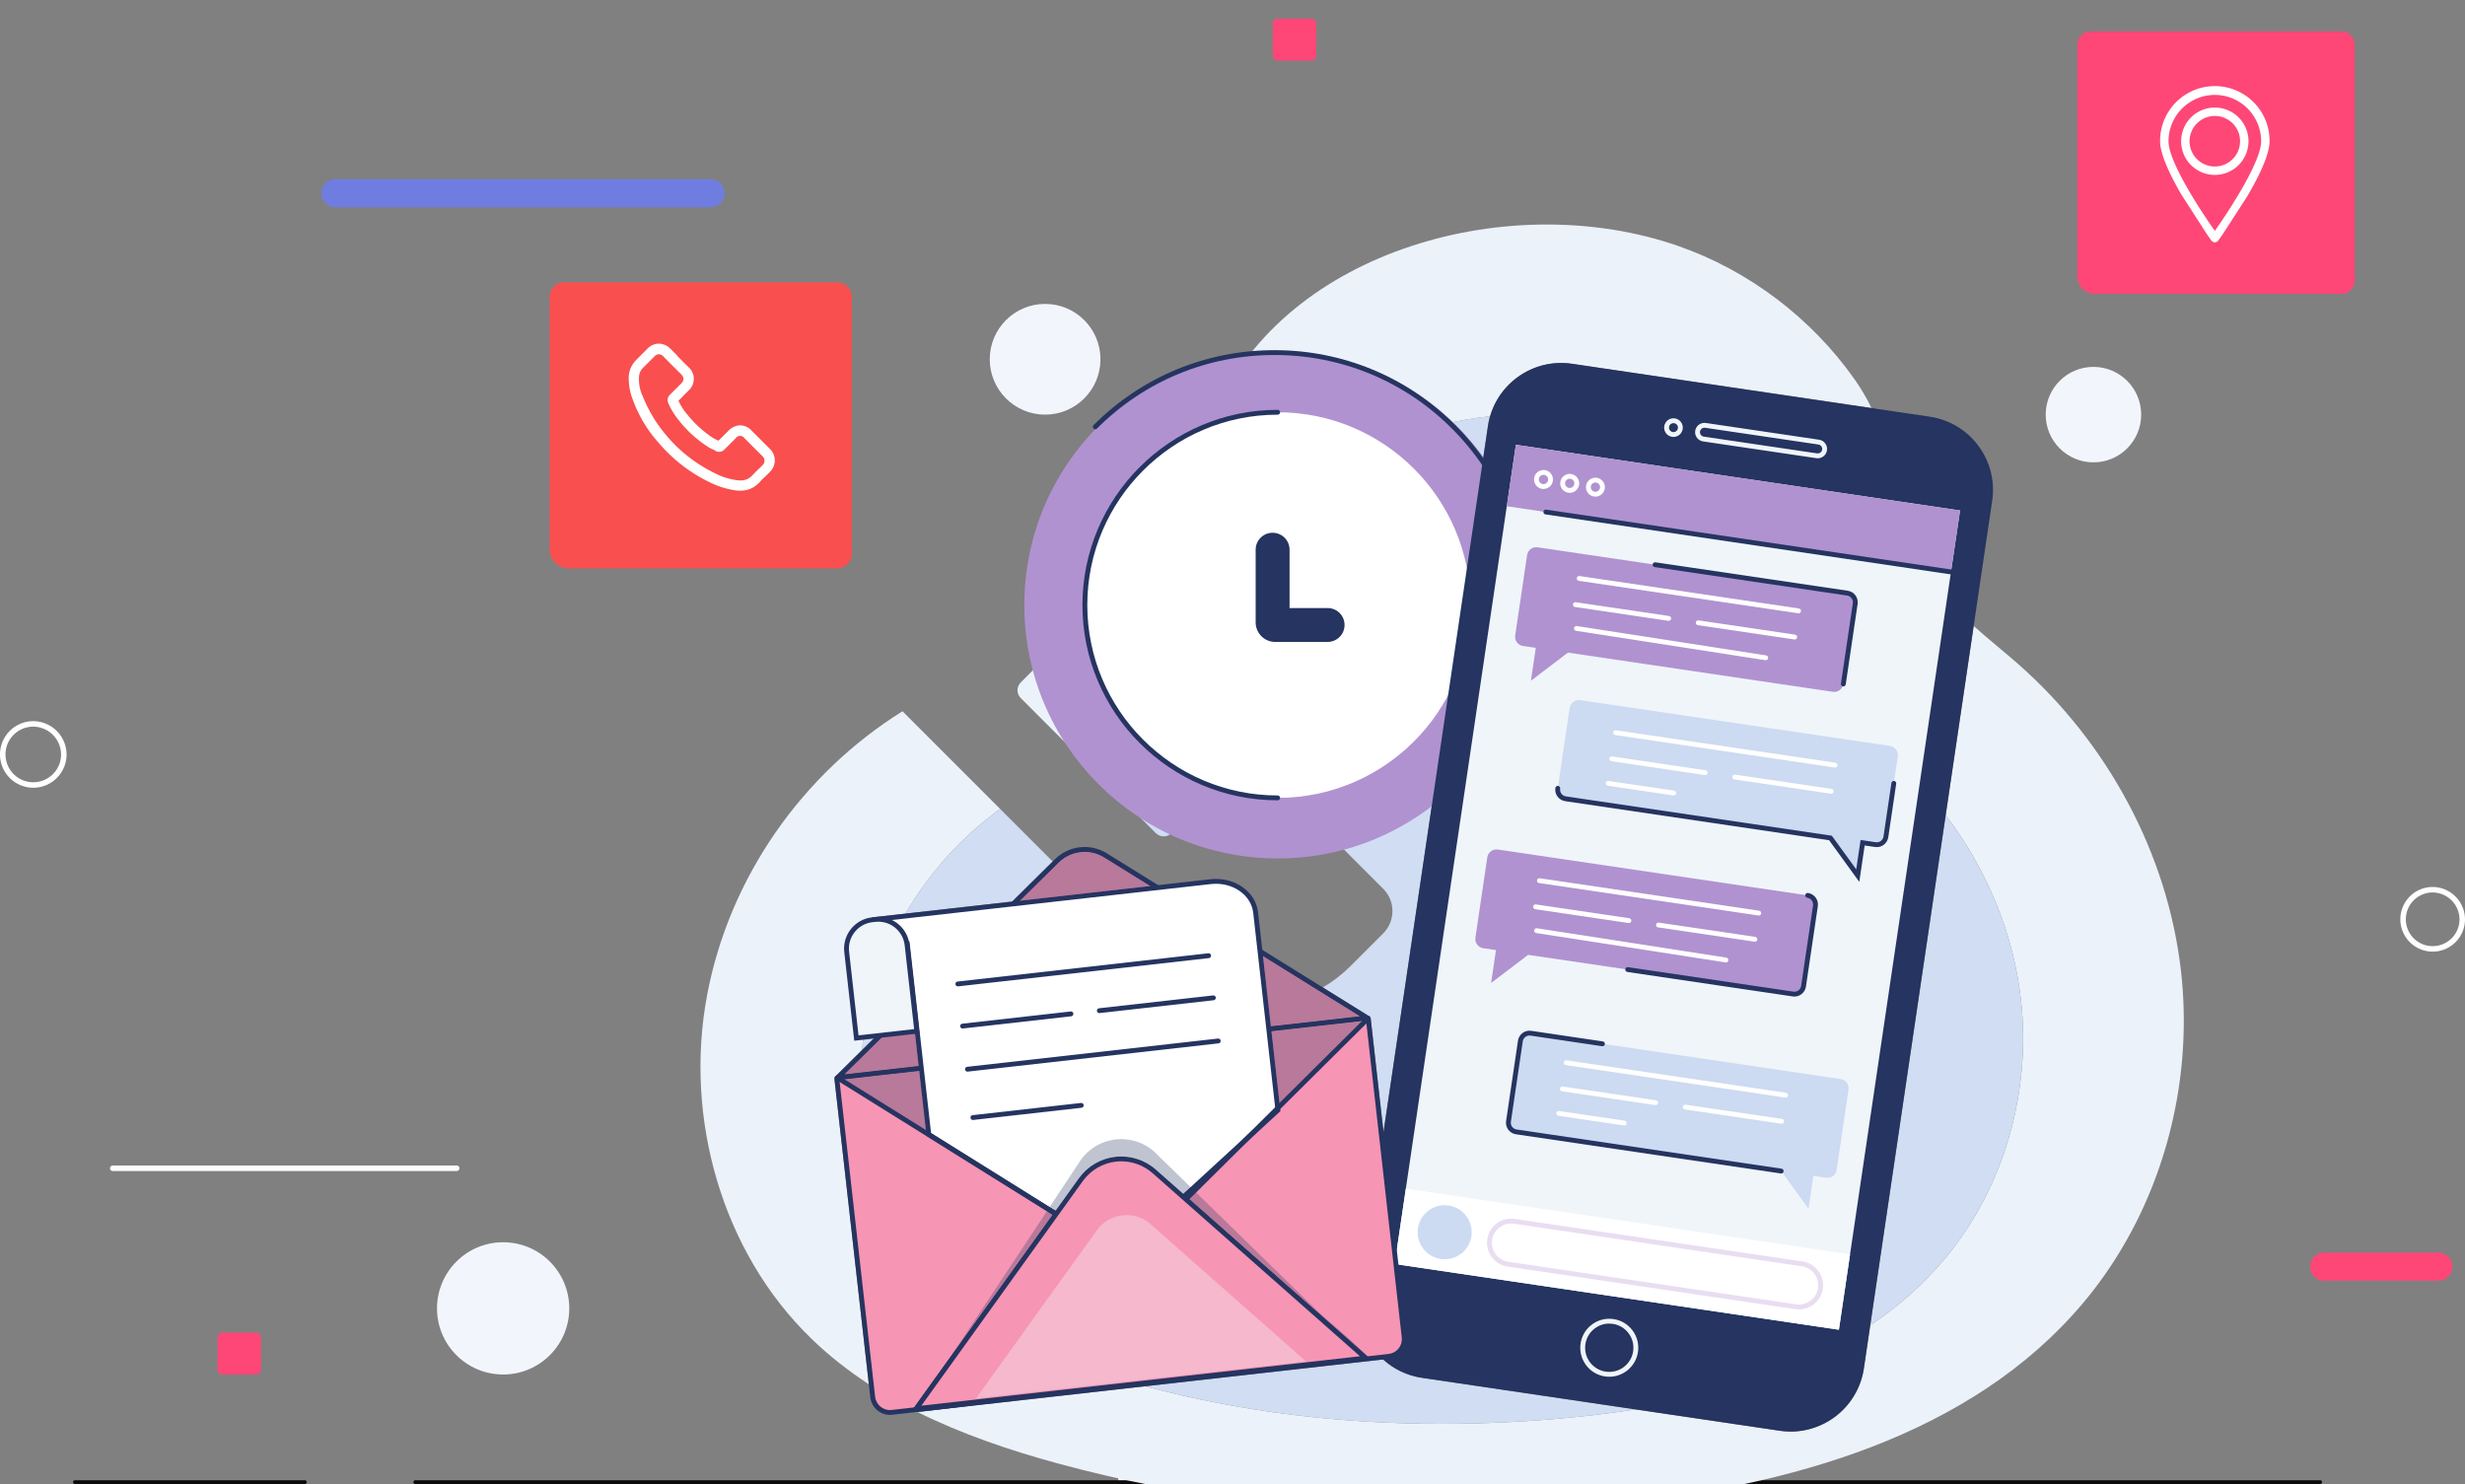 <?xml version="1.0" encoding="UTF-8" standalone="no"?>
<svg
   height="504.799"
   viewBox="0 0 838.547 504.799"
   width="838.547"
   version="1.1"
   id="svg8323"
   sodipodi:docname="contact.svg"
   inkscape:version="1.2.1 (ef4d3fba62, 2022-07-19, custom)"
   xmlns:inkscape="http://www.inkscape.org/namespaces/inkscape"
   xmlns:sodipodi="http://sodipodi.sourceforge.net/DTD/sodipodi-0.dtd"
   xmlns="http://www.w3.org/2000/svg"
   xmlns:svg="http://www.w3.org/2000/svg">
  <rect x="0" y="0" width="838.547" height="504.799" fill="#808080" stroke="none"/>
  <defs
     id="defs8327" />
  <sodipodi:namedview
     id="namedview8325"
     pagecolor="#ffffff"
     bordercolor="#666666"
     borderopacity="1.0"
     inkscape:showpageshadow="2"
     inkscape:pageopacity="0.0"
     inkscape:pagecheckerboard="0"
     inkscape:deskcolor="#d1d1d1"
     showgrid="false"
     inkscape:zoom="0.94294955"
     inkscape:cx="418.89834"
     inkscape:cy="252.92976"
     inkscape:window-width="1312"
     inkscape:window-height="704"
     inkscape:window-x="0"
     inkscape:window-y="0"
     inkscape:window-maximized="1"
     inkscape:current-layer="svg8323" />
  <path
     d="m443.349 157.685h-127.616a4.775 4.775 0 0 1 -4.775-4.775 4.774 4.774 0 0 1 4.775-4.773h127.616a4.774 4.774 0 0 1 4.775 4.773 4.775 4.775 0 0 1 -4.775 4.775z"
     fill="#6f7de0"
     transform="translate(-201.644 -87.18)"
     id="path8185" />
  <path
     d="m674.224 330.2h-38.835a4.774 4.774 0 0 1 -4.775-4.773 4.775 4.775 0 0 1 4.775-4.775h38.835a4.775 4.775 0 0 1 4.776 4.775 4.774 4.774 0 0 1 -4.776 4.773z"
     fill="#fe4777"
     transform="translate(155.27 105.443)"
     id="path8187" />
  <rect
     fill="#fe4777"
     height="14.307"
     rx="1.701"
     width="14.771"
     x="432.982"
     y="6.332"
     id="rect8189" />
  <rect
     fill="#fe4777"
     height="14.307"
     rx="1.701"
     width="14.771"
     x="74.007"
     y="453.298"
     id="rect8191" />
  <g
     fill="none"
     id="g8201">
    <path
       d="m665.671 272.531a10.064 10.064 0 1 1 -10.062-10.2 10.135 10.135 0 0 1 10.062 10.2z"
       stroke="#fff"
       stroke-linecap="round"
       stroke-linejoin="round"
       stroke-width="1.87"
       transform="translate(171.941 40.319)"
       id="path8193" />
    <path
       d="m280.529 246.215a10.389 10.389 0 1 1 -10.388-10.534 10.461 10.461 0 0 1 10.388 10.534z"
       stroke="#fff"
       stroke-linecap="round"
       stroke-linejoin="round"
       stroke-width="1.87"
       transform="translate(-258.818 10.567)"
       id="path8195" />
    <path
       d="m732.557 73.25h53.035"
       stroke="#fff"
       stroke-linecap="round"
       stroke-linejoin="round"
       stroke-width="1.87"
       id="path8197" />
    <path
       d="m38.356 397.404h117.004"
       stroke="#fff"
       stroke-linecap="round"
       stroke-linejoin="round"
       stroke-width="1.87"
       id="path8199" />
  </g>
  <path
     d="m 191.907,96.041 h 92.913 a 4.947,4.947 0 0 1 4.947,4.947 v 87.392 a 4.947,4.947 0 0 1 -4.947,4.947 h -91.335 a 6.525,6.525 0 0 1 -6.525,-6.525 v -85.814 a 4.947,4.947 0 0 1 4.947,-4.947 z"
     fill="#f94f4f"
     id="path8213" />
  <path
     d="m 261.84,152.638 -6.1,-6.1 a 5.347,5.347 0 0 0 -3.922,-1.854 5.652,5.652 0 0 0 -3.924,1.744 l -3.486,3.488 -0.654,-0.328 a 10.246,10.246 0 0 1 -1.09,-0.544 37.636,37.636 0 0 1 -9.044,-8.282 19.714,19.714 0 0 1 -2.832,-4.468 c 0.87,-0.762 1.634,-1.634 2.4,-2.4 0.328,-0.328 0.654,-0.654 0.98,-0.982 a 5.309,5.309 0 0 0 0,-8.062 l -3.05,-3.052 a 9.72,9.72 0 0 1 -0.98,-1.09 l -2.072,-2.07 a 5.644,5.644 0 0 0 -3.922,-1.742 5.4,5.4 0 0 0 -3.922,1.742 l -3.814,3.814 a 8.769,8.769 0 0 0 -2.506,5.34 19.853,19.853 0 0 0 1.416,8.28 44.6,44.6 0 0 0 8.5,14.276 52.966,52.966 0 0 0 17.434,13.62 28.968,28.968 0 0 0 9.806,2.942 h 0.764 a 8.652,8.652 0 0 0 6.538,-2.834 l 0.108,-0.108 a 16.486,16.486 0 0 1 1.962,-1.962 l 1.416,-1.416 a 5.466,5.466 0 0 0 -0.006,-7.952 z m -2.506,5.666 -1.308,1.308 c -0.762,0.652 -1.416,1.416 -2.18,2.178 a 5.176,5.176 0 0 1 -3.922,1.636 h -0.544 a 22.963,22.963 0 0 1 -8.5,-2.616 49.63,49.63 0 0 1 -16.236,-12.748 47.3,47.3 0 0 1 -7.954,-13.186 13.5,13.5 0 0 1 -1.308,-6.756 4.609,4.609 0 0 1 1.526,-3.16 l 3.7,-3.7 a 2.284,2.284 0 0 1 1.526,-0.764 2.083,2.083 0 0 1 1.526,0.764 l 1.962,1.962 a 10.132,10.132 0 0 0 1.088,1.088 l 3.052,3.052 a 2.559,2.559 0 0 1 0.762,1.526 2.286,2.286 0 0 1 -0.762,1.524 c -0.328,0.328 -0.654,0.654 -0.98,0.982 -0.982,0.98 -1.854,1.852 -2.726,2.724 l -0.104,0.109 a 2.386,2.386 0 0 0 -0.654,2.724 v 0.11 a 25.186,25.186 0 0 0 3.6,5.884 40.418,40.418 0 0 0 9.916,9.044 9.08,9.08 0 0 0 1.416,0.762 10.017,10.017 0 0 1 1.09,0.546 l 0.108,0.108 a 2.5,2.5 0 0 0 3.052,-0.544 l 3.814,-3.814 a 1.8,1.8 0 0 1 2.942,0 l 6.1,6.1 a 2.065,2.065 0 0 1 -0.002,3.157 z"
     fill="#ffffff"
     id="path8215" />
  <path
     d="m 711.209,10.696 h 85.277 a 4.54,4.54 0 0 1 4.54,4.54 v 80.21 a 4.54,4.54 0 0 1 -4.54,4.54 h -83.828 a 5.989,5.989 0 0 1 -5.989,-5.99 v -78.76 a 4.54,4.54 0 0 1 4.54,-4.54 z"
     fill="#fe4777"
     id="path8217" />
  <path
     d="m 764.896,48.044 a 11.457,11.457 0 1 0 -11.457,11.457 11.457,11.457 0 0 0 11.457,-11.457 z m -20.05,0 a 8.593,8.593 0 1 1 8.593,8.591 8.593,8.593 0 0 1 -8.593,-8.591 z"
     fill="#ffffff"
     id="path8219" />
  <path
     d="m 752.286,81.829 a 1.428,1.428 0 0 0 2.311,0 c 0.116,-0.159 0.662,-0.906 1.49,-2.083 l 8.454,-13.076 c 3.928,-6.7 7.52,-14.069 7.52,-18.626 a 18.619,18.619 0 1 0 -37.237,0 c 0,4.426 3.389,11.506 7.181,18.046 l 8.8,13.662 c 0.82,1.175 1.364,1.918 1.481,2.077 z m 1.156,-49.538 a 15.752,15.752 0 0 1 15.753,15.754 c 0,6.851 -10.471,23.039 -15.753,30.487 -5.281,-7.448 -15.753,-23.636 -15.753,-30.487 a 15.754,15.754 0 0 1 15.75,-15.754 z"
     fill="#ffffff"
     id="path8221" />
  <path
     d="m380.426 486.405h143.993v17.335h-143.993z"
     fill="#fff"
     id="path8255" />
  <path
     d="m 489.624,147.53 c 0.123,-0.016 0.229,-0.039 0.352,-0.055 z"
     fill="#f7de9e"
     id="path8273"
     style="stroke-width:1.081" />
  <path
     d="m789.274 504.16h-648.013"
     fill="none"
     stroke="#0c0b0c"
     stroke-linecap="round"
     stroke-linejoin="round"
     stroke-width="1.277"
     id="path8319" />
  <path
     d="m103.704 504.16h-78.224"
     fill="none"
     stroke="#0c0b0c"
     stroke-linecap="round"
     stroke-linejoin="round"
     stroke-width="1.277"
     id="path8321" />
  <path
     d="m 490.442,514.609 c -44.037,0 -88.042,-5.224 -130.501,-16.771 -16.309,-4.435 -32.612,-9.948 -47.733,-17.47 l 8.088,-1.008 69.23,-7.8 c 32.862,8.803 66.889,12.791 100.943,12.791 15.297,0 30.596,-0.804 45.803,-2.337 6.652,-0.67 13.359,-1.52 20.052,-2.587 l 49.132,7.267 c 1.25,0.184 2.492,0.273 3.719,0.273 12.28,0 23.033,-8.993 24.884,-21.506 l 2.164,-14.63 c 9.34,-6.27 17.857,-13.69 25.229,-22.458 15.986,-19.016 25.143,-43.403 26.584,-68.219 0.392,-6.71 0.216,-13.449 -0.54,-20.125 -2.574,-22.732 -11.738,-44.527 -25.603,-62.742 l 9.518,-64.353 c 4.953,4.463 10.251,8.642 15.233,13.031 30.227,26.635 50.765,64.383 55.3,104.415 0.967,8.52 1.187,17.124 0.692,25.688 -1.84,31.678 -13.532,62.808 -33.938,87.083 -38.253,45.506 -100.645,62.51 -159.793,68.475 -19.411,1.958 -38.937,2.984 -58.462,2.984 M 295.56,470.878 c -6.947,-4.541 -13.495,-9.66 -19.502,-15.469 -30.504,-29.501 -43.382,-75.205 -35.517,-116.905 7.614,-40.371 32.643,-75.451 66.473,-96.557 l 33.215,33.215 c -13.011,9.431 -24.051,21.612 -32.192,35.608 l -11.399,1.285 0.883,0.73 -3.475,0.39 9.941,5.2 c -4.271,8.806 -7.431,18.212 -9.281,28.019 -0.672,3.564 -1.15,7.161 -1.439,10.778 l -8.693,8.599 -0.026,0.003 0.003,0.02 -0.043,0.043 c -0.432,0.201 -0.707,0.66 -0.652,1.158 l 11.705,103.884 m 74.099,-211.003 -22.434,-22.434 c -1.461,-1.461 -1.461,-3.833 0,-5.295 l 9.287,-9.287 c 6.481,-1.135 13.092,-1.799 19.799,-1.958 17.99,-0.427 32.125,-15.569 30.919,-33.577 -0.038,-0.573 -0.074,-1.026 -0.107,-1.336 -7.293,-69.714 56.411,-109.619 119.065,-109.619 15.266,0 30.473,2.37 44.571,7.255 24.135,8.362 45.534,24.646 60.221,45.526 2.215,3.151 4.075,6.379 5.679,9.661 l -101.89,-15.07 c -1.25,-0.184 -2.49,-0.275 -3.717,-0.275 -11.152,0 -21.047,7.418 -24.156,18.152 -45.016,4.49 -86.955,34.984 -81.691,85.296 0.025,0.244 0.053,0.598 0.082,1.047 0.945,14.107 -10.127,25.97 -24.221,26.303 -10.869,0.259 -21.426,2.215 -31.407,5.611"
     style="fill:#ecf2fa;fill-opacity:1;fill-rule:nonzero;stroke:none;stroke-width:0.165"
     id="path7100" />
  <path
     d="m 490.468,484.35 c -34.053,0 -68.08,-3.987 -100.943,-12.791 l 80.984,-9.124 c 3.569,3.241 8.107,5.496 13.235,6.255 l 72.578,10.735 c -6.693,1.067 -13.4,1.917 -20.052,2.587 -15.207,1.533 -30.506,2.337 -45.803,2.337 m 145.754,-33.521 25.67,-173.544 c 13.864,18.216 23.028,40.01 25.603,62.742 0.756,6.675 0.932,13.415 0.54,20.125 -1.441,24.815 -10.598,49.202 -26.584,68.219 -7.372,8.769 -15.889,16.188 -25.229,22.458 m -165.579,-65.707 -4.36,-38.683 c -0.059,-0.532 -0.471,-0.935 -0.983,-1 -0.059,-0.064 -0.127,-0.12 -0.203,-0.166 l -15.095,-9.375 c 3.371,-1.971 6.547,-4.401 9.437,-7.293 l 11.101,-11.099 c 4.192,-4.192 4.192,-10.987 0,-15.179 l -37.886,-37.886 c -2.097,-2.095 -4.842,-3.142 -7.589,-3.142 -2.746,0 -5.493,1.047 -7.589,3.142 l -18.942,18.944 c -0.741,0.741 -1.713,1.112 -2.683,1.112 -0.972,0 -1.942,-0.371 -2.683,-1.112 l -23.511,-23.511 c 9.981,-3.396 20.538,-5.353 31.407,-5.611 14.093,-0.333 25.166,-12.196 24.221,-26.303 -0.03,-0.45 -0.058,-0.804 -0.082,-1.047 -5.264,-50.312 36.675,-80.807 81.691,-85.296 -0.315,1.087 -0.56,2.207 -0.73,3.357 L 470.643,385.122 M 293.265,357.171 c 0.29,-3.617 0.767,-7.214 1.439,-10.778 1.85,-9.806 5.01,-19.212 9.281,-28.019 l 0.804,0.422 3.062,2.531 2.171,19.273 -16.757,16.57 m 14.77,-46.401 c 8.141,-13.996 19.181,-26.177 32.192,-35.608 l 17.881,17.881 -13.79,13.639 -36.283,4.088"
     style="fill:#d0ddf3;fill-opacity:1;fill-rule:nonzero;stroke:none;stroke-width:0.165"
     id="path7102" />
  <path
     d="m 712.149,157.277 c -8.966,0 -16.236,-7.268 -16.236,-16.236 0,-8.968 7.27,-16.238 16.236,-16.238 8.968,0 16.238,7.27 16.238,16.238 0,8.968 -7.27,16.236 -16.238,16.236"
     style="fill:#f2f6fc;fill-opacity:1;fill-rule:nonzero;stroke:none;stroke-width:0.165"
     id="path7104" />
  <path
     d="m 355.525,141.041 c -10.399,0 -18.828,-8.431 -18.828,-18.83 0,-10.397 8.429,-18.827 18.828,-18.827 10.399,0 18.828,8.429 18.828,18.827 0,10.399 -8.429,18.83 -18.828,18.83"
     style="fill:#f2f6fc;fill-opacity:1;fill-rule:nonzero;stroke:none;stroke-width:0.165"
     id="path7106" />
  <path
     d="m 171.158,467.557 c -12.423,0 -22.494,-10.07 -22.494,-22.493 0,-12.424 10.072,-22.494 22.494,-22.494 12.423,0 22.494,10.07 22.494,22.494 0,12.423 -10.072,22.493 -22.494,22.493"
     style="fill:#f2f6fc;fill-opacity:1;fill-rule:nonzero;stroke:none;stroke-width:0.152"
     id="path7108" />
  <path
     d="m 520.826,205.825 c 0,47.6 -38.586,86.187 -86.187,86.187 -47.598,0 -86.187,-38.587 -86.187,-86.187 0,-47.6 38.589,-86.187 86.187,-86.187 47.601,0 86.187,38.587 86.187,86.187"
     style="fill:#b092d0;fill-opacity:1;fill-rule:nonzero;stroke:none;stroke-width:0.165"
     id="path7110" />
  <path
     d="m 494.484,267.894 c -0.211,0 -0.422,-0.081 -0.581,-0.242 -0.321,-0.321 -0.321,-0.843 0,-1.164 16.122,-16.122 25.003,-37.56 25.003,-60.361 0,-22.803 -8.881,-44.238 -25.003,-60.362 C 477.778,129.642 456.343,120.761 433.54,120.761 c -22.801,0 -44.237,8.881 -60.361,25.003 -0.321,0.323 -0.843,0.323 -1.164,0 -0.321,-0.321 -0.321,-0.842 0,-1.164 16.434,-16.434 38.284,-25.486 61.525,-25.486 23.242,0 45.093,9.052 61.527,25.486 16.434,16.434 25.486,38.284 25.486,61.527 0,23.241 -9.052,45.091 -25.486,61.525 -0.161,0.161 -0.372,0.242 -0.583,0.242"
     style="fill:#253460;fill-opacity:1;fill-rule:nonzero;stroke:none;stroke-width:0.165"
     id="path7112" />
  <path
     d="m 500.225,205.825 c 0,36.222 -29.363,65.587 -65.587,65.587 -36.221,0 -65.585,-29.364 -65.585,-65.587 0,-36.222 29.364,-65.587 65.585,-65.587 36.224,0 65.587,29.364 65.587,65.587"
     style="fill:#ffffff;fill-opacity:1;fill-rule:nonzero;stroke:none;stroke-width:0.165"
     id="path7114" />
  <path
     d="m 434.639,272.235 c -36.618,0 -66.408,-29.793 -66.408,-66.41 0,-36.618 29.791,-66.41 66.408,-66.41 0.456,0 0.824,0.369 0.824,0.823 0,0.456 -0.367,0.824 -0.824,0.824 -35.709,0 -64.761,29.053 -64.761,64.763 0,35.71 29.053,64.763 64.761,64.763 0.456,0 0.824,0.367 0.824,0.824 0,0.455 -0.367,0.823 -0.824,0.823"
     style="fill:#253460;fill-opacity:1;fill-rule:nonzero;stroke:none;stroke-width:0.165"
     id="path7116" />
  <path
     d="M 451.631,218.361 H 433.789 c -3.66,0 -6.637,-2.978 -6.637,-6.637 v -24.736 c 0,-3.185 2.581,-5.764 5.764,-5.764 3.184,0 5.764,2.579 5.764,5.764 v 19.845 h 12.95 c 3.184,0 5.764,2.581 5.764,5.764 0,3.184 -2.581,5.764 -5.764,5.764"
     style="fill:#253460;fill-opacity:1;fill-rule:nonzero;stroke:none;stroke-width:0.165"
     id="path7118" />
  <path
     d="m 307.733,165.145 31.787,31.789"
     style="fill:#f0f5fa;fill-opacity:1;fill-rule:nonzero;stroke:none;stroke-width:0.165"
     id="path7130" />
  <path
     d="m 434.176,291.588 31.787,31.789"
     style="fill:#f0f5fa;fill-opacity:1;fill-rule:nonzero;stroke:none;stroke-width:0.165"
     id="path7134" />
  <path
     d="M 605.455,486.692 483.745,468.691 c -13.762,-2.036 -23.269,-14.843 -21.233,-28.603 l 43.652,-295.114 c 2.036,-13.762 14.841,-23.269 28.603,-21.233 l 121.71,18.002 c 13.761,2.036 23.267,14.843 21.231,28.605 l -43.65,295.112 c -2.036,13.764 -14.841,23.269 -28.603,21.233"
     style="fill:#253460;fill-opacity:1;fill-rule:nonzero;stroke:none;stroke-width:0.165"
     id="path7138" />
  <path
     d="M 625.558,452.329 474.45,429.976 515.671,151.293 666.779,173.643 625.558,452.329"
     style="fill:#f0f5fa;fill-opacity:1;fill-rule:nonzero;stroke:none;stroke-width:0.165"
     id="path7140" />
  <path
     d="m 663.686,194.555 -151.109,-22.35 3.093,-20.912 151.109,22.351 -3.093,20.91"
     style="fill:#b092d0;fill-opacity:1;fill-rule:nonzero;stroke:none;stroke-width:0.165"
     id="path7142" />
  <path
     d="m 547.425,450.238 c -1.749,0 -3.446,0.558 -4.877,1.619 -1.761,1.308 -2.909,3.223 -3.228,5.396 -0.323,2.171 0.221,4.338 1.528,6.099 1.309,1.762 3.225,2.91 5.396,3.231 4.486,0.665 8.666,-2.446 9.329,-6.926 0.32,-2.171 -0.224,-4.337 -1.532,-6.097 -1.306,-1.764 -3.223,-2.91 -5.394,-3.231 -0.407,-0.059 -0.817,-0.09 -1.222,-0.09 z m 0.026,18.081 c -0.479,0 -0.962,-0.036 -1.449,-0.109 -2.606,-0.384 -4.905,-1.761 -6.476,-3.875 -1.57,-2.118 -2.222,-4.717 -1.836,-7.324 0.385,-2.606 1.764,-4.905 3.879,-6.474 2.115,-1.57 4.719,-2.228 7.321,-1.836 2.606,0.385 4.905,1.762 6.476,3.877 1.57,2.115 2.222,4.715 1.836,7.321 -0.725,4.893 -4.946,8.421 -9.75,8.421"
     style="fill:#f0f5fa;fill-opacity:1;fill-rule:nonzero;stroke:none;stroke-width:0.165"
     id="path7144" />
  <path
     d="m 569.28,143.935 c -0.324,0 -0.639,0.104 -0.904,0.301 -0.328,0.242 -0.54,0.596 -0.6,1 -0.059,0.404 0.041,0.804 0.283,1.131 0.244,0.326 0.598,0.54 1.001,0.6 0.407,0.061 0.804,-0.043 1.131,-0.285 0.326,-0.242 0.54,-0.596 0.6,-1 0.059,-0.404 -0.043,-0.805 -0.285,-1.131 -0.242,-0.328 -0.598,-0.54 -1,-0.6 z m 0.006,4.696 c -0.153,0 -0.31,-0.011 -0.466,-0.035 -0.838,-0.124 -1.578,-0.567 -2.083,-1.247 -0.504,-0.68 -0.715,-1.517 -0.59,-2.355 0.124,-0.837 0.567,-1.576 1.247,-2.082 0.679,-0.506 1.51,-0.718 2.354,-0.59 0.837,0.124 1.578,0.567 2.082,1.247 0.506,0.68 0.715,1.515 0.591,2.354 v 0 c -0.232,1.575 -1.589,2.708 -3.134,2.708"
     style="fill:#f0f5fa;fill-opacity:1;fill-rule:nonzero;stroke:none;stroke-width:0.165"
     id="path7146" />
  <path
     d="m 579.811,145.491 c -0.743,0 -1.395,0.545 -1.507,1.303 -0.059,0.402 0.041,0.804 0.283,1.131 0.244,0.326 0.6,0.539 1.001,0.6 l 38.551,5.7 c 0.832,0.127 1.609,-0.451 1.731,-1.285 0.059,-0.402 -0.041,-0.804 -0.283,-1.13 -0.244,-0.328 -0.598,-0.54 -1.001,-0.601 l -38.551,-5.7 z m 38.559,10.399 c -0.156,0 -0.313,-0.011 -0.471,-0.035 l -38.551,-5.702 c -0.838,-0.124 -1.578,-0.567 -2.082,-1.247 -0.506,-0.68 -0.716,-1.517 -0.591,-2.355 0.124,-0.837 0.567,-1.576 1.245,-2.082 0.682,-0.506 1.522,-0.712 2.355,-0.591 l 38.551,5.702 c 0.838,0.124 1.578,0.567 2.083,1.247 0.504,0.682 0.715,1.517 0.59,2.355 -0.124,0.837 -0.567,1.576 -1.245,2.082 -0.553,0.41 -1.209,0.626 -1.884,0.626"
     style="fill:#f0f5fa;fill-opacity:1;fill-rule:nonzero;stroke:none;stroke-width:0.165"
     id="path7148" />
  <path
     d="m 626.182,367.06 -105.411,-15.592 c -1.716,-0.254 -3.312,0.934 -3.567,2.65 l -4.045,27.345 c -0.254,1.718 0.932,3.315 2.648,3.567 l 90.122,13.331 9.284,12.805 1.654,-11.188 4.351,0.644 c 1.716,0.254 3.314,-0.931 3.567,-2.647 l 4.045,-27.348 c 0.254,-1.716 -0.932,-3.314 -2.648,-3.567"
     style="fill:#ccdaf2;fill-opacity:1;fill-rule:nonzero;stroke:none;stroke-width:0.165"
     id="path7150" />
  <path
     d="m 605.929,399.184 -0.12,-0.01 -90.122,-13.331 c -1.047,-0.152 -1.971,-0.705 -2.604,-1.556 -0.631,-0.852 -0.893,-1.896 -0.738,-2.945 l 4.045,-27.347 c 0.32,-2.163 2.334,-3.683 4.503,-3.342 l 24.359,3.605 c 0.45,0.066 0.761,0.484 0.693,0.934 -0.066,0.448 -0.488,0.761 -0.934,0.693 l -24.361,-3.605 c -1.267,-0.176 -2.444,0.692 -2.632,1.957 l -4.045,27.345 c -0.091,0.613 0.063,1.225 0.431,1.721 0.369,0.497 0.909,0.82 1.522,0.911 l 90.122,13.332 c 0.45,0.066 0.761,0.484 0.693,0.934 -0.059,0.408 -0.412,0.703 -0.814,0.703"
     style="fill:#253460;fill-opacity:1;fill-rule:nonzero;stroke:none;stroke-width:0.165"
     id="path7152" />
  <path
     d="m 642.944,253.745 -105.411,-15.59 c -1.716,-0.254 -3.314,0.931 -3.567,2.647 l -4.045,27.348 c -0.254,1.716 0.931,3.314 2.647,3.567 l 90.122,13.329 9.284,12.807 1.655,-11.188 4.351,0.642 c 1.716,0.255 3.314,-0.931 3.566,-2.647 l 4.045,-27.348 c 0.255,-1.716 -0.931,-3.312 -2.647,-3.567"
     style="fill:#ccdaf2;fill-opacity:1;fill-rule:nonzero;stroke:none;stroke-width:0.165"
     id="path7154" />
  <path
     d="M 632.492,299.971 622.226,285.81 532.447,272.532 c -2.163,-0.321 -3.661,-2.34 -3.342,-4.503 0.068,-0.451 0.486,-0.749 0.936,-0.695 0.45,0.068 0.761,0.486 0.695,0.935 -0.092,0.613 0.063,1.224 0.432,1.721 0.367,0.497 0.909,0.82 1.522,0.911 l 90.463,13.38 8.303,11.452 1.481,-10.004 5.165,0.764 c 0.611,0.089 1.224,-0.063 1.721,-0.432 0.496,-0.369 0.82,-0.909 0.911,-1.522 l 2.691,-18.193 c 0.066,-0.45 0.483,-0.756 0.934,-0.695 0.45,0.068 0.761,0.486 0.695,0.935 l -2.691,18.193 c -0.155,1.047 -0.708,1.971 -1.558,2.604 -0.851,0.631 -1.899,0.893 -2.943,0.738 l -3.536,-0.524 -1.831,12.372"
     style="fill:#253460;fill-opacity:1;fill-rule:nonzero;stroke:none;stroke-width:0.165"
     id="path7156" />
  <path
     d="m 509.518,288.98 105.411,15.592 c 1.716,0.254 2.9,1.851 2.648,3.567 l -4.045,27.347 c -0.255,1.716 -1.851,2.902 -3.567,2.648 l -90.122,-13.329 -12.595,9.567 1.655,-11.186 -4.35,-0.642 c -1.716,-0.255 -2.902,-1.851 -2.648,-3.567 l 4.045,-27.348 c 0.254,-1.716 1.851,-2.902 3.567,-2.648"
     style="fill:#b092d0;fill-opacity:1;fill-rule:nonzero;stroke:none;stroke-width:0.165"
     id="path7158" />
  <path
     d="m 610.432,338.993 c -0.194,0 -0.392,-0.015 -0.59,-0.044 L 553.586,330.628 c -0.45,-0.066 -0.761,-0.484 -0.693,-0.934 0.066,-0.45 0.483,-0.764 0.935,-0.693 l 56.256,8.319 c 0.613,0.087 1.222,-0.063 1.721,-0.432 0.496,-0.369 0.82,-0.909 0.911,-1.522 l 4.045,-27.348 c 0.186,-1.263 -0.69,-2.444 -1.955,-2.632 -0.448,-0.066 -0.759,-0.484 -0.693,-0.935 0.068,-0.448 0.484,-0.756 0.935,-0.693 2.163,0.321 3.661,2.339 3.342,4.503 l -4.045,27.347 c -0.155,1.047 -0.708,1.973 -1.56,2.604 -0.69,0.512 -1.509,0.782 -2.354,0.782"
     style="fill:#253460;fill-opacity:1;fill-rule:nonzero;stroke:none;stroke-width:0.165"
     id="path7160" />
  <path
     d="m 625.558,452.329 -151.109,-22.353 3.793,-25.64 151.109,22.351 -3.793,25.642"
     style="fill:#ffffff;fill-opacity:1;fill-rule:nonzero;stroke:none;stroke-width:0.165"
     id="path7162" />
  <path
     d="m 500.543,420.506 c -0.743,5.022 -5.415,8.492 -10.437,7.747 -5.022,-0.743 -8.49,-5.415 -7.746,-10.437 0.743,-5.02 5.415,-8.49 10.435,-7.747 5.022,0.743 8.49,5.415 7.747,10.437"
     style="fill:#ccdaf2;fill-opacity:1;fill-rule:nonzero;stroke:none;stroke-width:0.165"
     id="path7164" />
  <path
     d="m 611.987,445.415 c -0.397,0 -0.799,-0.028 -1.204,-0.089 l -97.929,-14.485 c -2.164,-0.32 -4.076,-1.464 -5.381,-3.223 -1.304,-1.757 -1.848,-3.918 -1.527,-6.084 0.601,-4.058 4.104,-6.998 8.088,-6.998 0.402,0 0.809,0.03 1.217,0.092 l 97.93,14.485 c 4.47,0.659 7.568,4.832 6.907,9.304 -0.601,4.066 -4.109,6.998 -8.103,6.998 m -97.93,-29.229 c -3.195,0 -5.998,2.337 -6.481,5.59 -0.255,1.731 0.176,3.455 1.22,4.862 1.043,1.403 2.569,2.319 4.3,2.573 l 97.929,14.487 c 0.318,0.046 0.636,0.069 0.95,0.069 3.197,0 6.005,-2.339 6.486,-5.59 0.255,-1.731 -0.178,-3.457 -1.22,-4.86 -1.043,-1.405 -2.569,-2.321 -4.3,-2.574 l -97.929,-14.487 c -0.321,-0.046 -0.641,-0.069 -0.955,-0.069"
     style="fill:#e9ddf1;fill-opacity:1;fill-rule:nonzero;stroke:none;stroke-width:0.165"
     id="path7166" />
  <path
     d="m 525.065,161.521 c -0.336,0 -0.662,0.107 -0.935,0.311 -0.339,0.25 -0.56,0.619 -0.621,1.038 -0.063,0.415 0.043,0.832 0.295,1.169 0.25,0.339 0.618,0.558 1.036,0.621 0.853,0.128 1.663,-0.469 1.79,-1.331 0.063,-0.417 -0.041,-0.832 -0.293,-1.171 -0.252,-0.338 -0.619,-0.557 -1.036,-0.619 z m 0.006,4.803 c -0.156,0 -0.315,-0.011 -0.474,-0.035 -1.759,-0.26 -2.978,-1.902 -2.718,-3.661 0.125,-0.853 0.576,-1.604 1.268,-2.118 0.692,-0.514 1.542,-0.728 2.393,-0.6 1.759,0.259 2.978,1.901 2.719,3.661 -0.237,1.599 -1.619,2.752 -3.189,2.752"
     style="fill:#ffffff;fill-opacity:1;fill-rule:nonzero;stroke:none;stroke-width:0.165"
     id="path7168" />
  <path
     d="m 533.982,162.84 c -0.769,0 -1.444,0.563 -1.56,1.347 -0.063,0.417 0.041,0.832 0.293,1.171 0.252,0.338 0.619,0.558 1.036,0.619 0.417,0.063 0.833,-0.041 1.171,-0.293 0.339,-0.25 0.558,-0.618 0.621,-1.036 0.061,-0.417 -0.043,-0.833 -0.295,-1.171 -0.25,-0.339 -0.618,-0.558 -1.036,-0.621 z m 0.009,4.803 c -0.16,0 -0.32,-0.011 -0.479,-0.036 -1.759,-0.259 -2.978,-1.901 -2.719,-3.661 0.26,-1.757 1.906,-2.971 3.663,-2.718 0.852,0.127 1.604,0.576 2.118,1.268 0.512,0.692 0.725,1.542 0.6,2.395 -0.127,0.852 -0.576,1.603 -1.268,2.116 -0.562,0.417 -1.227,0.636 -1.914,0.636"
     style="fill:#ffffff;fill-opacity:1;fill-rule:nonzero;stroke:none;stroke-width:0.165"
     id="path7170" />
  <path
     d="m 542.723,164.133 c -0.334,0 -0.66,0.107 -0.935,0.311 -0.339,0.25 -0.558,0.619 -0.621,1.036 -0.063,0.417 0.043,0.832 0.293,1.171 0.252,0.338 0.619,0.558 1.036,0.621 0.858,0.12 1.663,-0.469 1.792,-1.331 0.127,-0.86 -0.469,-1.663 -1.331,-1.792 z m 0.005,4.803 c -0.155,0 -0.315,-0.011 -0.473,-0.035 -1.761,-0.262 -2.978,-1.904 -2.718,-3.663 0.26,-1.757 1.904,-2.973 3.661,-2.718 1.759,0.262 2.978,1.904 2.718,3.663 -0.236,1.599 -1.617,2.752 -3.189,2.752"
     style="fill:#ffffff;fill-opacity:1;fill-rule:nonzero;stroke:none;stroke-width:0.165"
     id="path7172" />
  <path
     d="m 665.735,195.681 -0.12,-0.009 -139.876,-20.69 c -0.45,-0.066 -0.761,-0.484 -0.693,-0.934 0.066,-0.45 0.481,-0.759 0.934,-0.695 l 139.876,20.69 c 0.45,0.066 0.761,0.484 0.695,0.935 -0.061,0.408 -0.412,0.702 -0.815,0.702"
     style="fill:#253460;fill-opacity:1;fill-rule:nonzero;stroke:none;stroke-width:0.165"
     id="path7174" />
  <path
     d="m 607.423,373.359 -0.122,-0.01 -74.632,-11.038 c -0.45,-0.066 -0.761,-0.484 -0.693,-0.934 0.066,-0.451 0.478,-0.771 0.936,-0.693 l 74.632,11.038 c 0.45,0.066 0.761,0.484 0.693,0.935 -0.059,0.408 -0.412,0.702 -0.814,0.702"
     style="fill:#ffffff;fill-opacity:1;fill-rule:nonzero;stroke:none;stroke-width:0.165"
     id="path7176" />
  <path
     d="m 563.239,375.922 -0.122,-0.01 -31.764,-4.697 c -0.45,-0.068 -0.761,-0.484 -0.695,-0.935 0.066,-0.448 0.478,-0.764 0.935,-0.693 l 31.766,4.699 c 0.45,0.066 0.761,0.484 0.693,0.934 -0.061,0.408 -0.412,0.703 -0.814,0.703"
     style="fill:#ffffff;fill-opacity:1;fill-rule:nonzero;stroke:none;stroke-width:0.165"
     id="path7178" />
  <path
     d="m 552.535,382.856 -0.12,-0.01 -22.294,-3.297 c -0.45,-0.066 -0.761,-0.484 -0.695,-0.934 0.068,-0.45 0.491,-0.764 0.935,-0.693 l 22.294,3.297 c 0.45,0.066 0.761,0.484 0.695,0.934 -0.061,0.408 -0.413,0.703 -0.815,0.703"
     style="fill:#ffffff;fill-opacity:1;fill-rule:nonzero;stroke:none;stroke-width:0.165"
     id="path7180" />
  <path
     d="m 606.107,382.263 -0.122,-0.01 -32.828,-4.855 c -0.45,-0.066 -0.761,-0.484 -0.693,-0.934 0.066,-0.448 0.479,-0.766 0.934,-0.693 l 32.83,4.854 c 0.448,0.066 0.759,0.484 0.693,0.935 -0.061,0.408 -0.412,0.703 -0.814,0.703"
     style="fill:#ffffff;fill-opacity:1;fill-rule:nonzero;stroke:none;stroke-width:0.165"
     id="path7182" />
  <path
     d="m 598.31,311.427 -0.12,-0.01 -74.634,-11.038 c -0.45,-0.066 -0.761,-0.484 -0.693,-0.936 0.066,-0.45 0.479,-0.767 0.935,-0.693 l 74.632,11.04 c 0.45,0.066 0.761,0.484 0.695,0.934 -0.061,0.408 -0.413,0.703 -0.815,0.703"
     style="fill:#ffffff;fill-opacity:1;fill-rule:nonzero;stroke:none;stroke-width:0.165"
     id="path7184" />
  <path
     d="m 554.126,313.988 -0.12,-0.009 -31.766,-4.699 c -0.45,-0.066 -0.761,-0.484 -0.695,-0.934 0.068,-0.45 0.486,-0.758 0.936,-0.693 l 31.766,4.697 c 0.45,0.066 0.761,0.484 0.693,0.935 -0.059,0.408 -0.412,0.702 -0.814,0.702"
     style="fill:#ffffff;fill-opacity:1;fill-rule:nonzero;stroke:none;stroke-width:0.165"
     id="path7186" />
  <path
     d="m 587.132,327.388 -0.127,-0.01 -64.411,-9.992 c -0.45,-0.069 -0.758,-0.491 -0.687,-0.939 0.069,-0.45 0.492,-0.756 0.94,-0.688 l 64.409,9.992 c 0.45,0.069 0.758,0.491 0.688,0.939 -0.064,0.407 -0.415,0.698 -0.814,0.698"
     style="fill:#ffffff;fill-opacity:1;fill-rule:nonzero;stroke:none;stroke-width:0.165"
     id="path7188" />
  <path
     d="m 596.994,320.331 -0.122,-0.01 -32.828,-4.855 c -0.45,-0.066 -0.761,-0.484 -0.695,-0.934 0.066,-0.45 0.481,-0.764 0.935,-0.693 l 32.828,4.855 c 0.45,0.066 0.761,0.484 0.695,0.934 -0.061,0.408 -0.412,0.703 -0.814,0.703"
     style="fill:#ffffff;fill-opacity:1;fill-rule:nonzero;stroke:none;stroke-width:0.165"
     id="path7190" />
  <path
     d="m 523.054,186.175 105.411,15.592 c 1.716,0.254 2.902,1.851 2.648,3.567 l -4.045,27.347 c -0.254,1.718 -1.851,2.902 -3.567,2.648 l -90.122,-13.331 -12.593,9.571 1.654,-11.188 -4.35,-0.644 c -1.716,-0.252 -2.902,-1.85 -2.648,-3.566 l 4.045,-27.348 c 0.254,-1.716 1.851,-2.9 3.567,-2.648"
     style="fill:#b092d0;fill-opacity:1;fill-rule:nonzero;stroke:none;stroke-width:0.165"
     id="path7192" />
  <path
     d="m 627.069,233.505 -0.12,-0.009 c -0.45,-0.068 -0.761,-0.486 -0.695,-0.936 l 4.045,-27.347 c 0.091,-0.613 -0.063,-1.224 -0.432,-1.719 -0.369,-0.499 -0.909,-0.822 -1.522,-0.912 l -65.448,-9.681 c -0.45,-0.066 -0.759,-0.484 -0.693,-0.934 0.068,-0.45 0.491,-0.751 0.935,-0.695 l 65.447,9.681 c 1.047,0.155 1.971,0.708 2.604,1.558 0.632,0.85 0.894,1.896 0.739,2.943 l -4.047,27.347 c -0.059,0.41 -0.412,0.703 -0.814,0.703"
     style="fill:#253460;fill-opacity:1;fill-rule:nonzero;stroke:none;stroke-width:0.165"
     id="path7194" />
  <path
     d="m 611.849,208.622 -0.122,-0.009 -74.634,-11.04 c -0.45,-0.066 -0.759,-0.484 -0.693,-0.935 0.066,-0.45 0.478,-0.756 0.935,-0.693 l 74.632,11.04 c 0.45,0.066 0.761,0.484 0.695,0.935 -0.061,0.408 -0.412,0.702 -0.814,0.702"
     style="fill:#ffffff;fill-opacity:1;fill-rule:nonzero;stroke:none;stroke-width:0.165"
     id="path7196" />
  <path
     d="m 567.663,211.185 -0.12,-0.009 -31.766,-4.699 c -0.45,-0.066 -0.761,-0.484 -0.693,-0.935 0.066,-0.45 0.484,-0.759 0.935,-0.693 l 31.764,4.697 c 0.45,0.068 0.761,0.486 0.695,0.935 -0.061,0.408 -0.412,0.703 -0.815,0.703"
     style="fill:#ffffff;fill-opacity:1;fill-rule:nonzero;stroke:none;stroke-width:0.165"
     id="path7198" />
  <path
     d="m 600.67,224.583 -0.128,-0.01 -64.411,-9.992 c -0.448,-0.069 -0.758,-0.491 -0.687,-0.94 0.069,-0.448 0.496,-0.749 0.94,-0.687 l 64.411,9.992 c 0.45,0.071 0.758,0.491 0.687,0.94 -0.063,0.407 -0.413,0.697 -0.812,0.697"
     style="fill:#ffffff;fill-opacity:1;fill-rule:nonzero;stroke:none;stroke-width:0.165"
     id="path7200" />
  <path
     d="m 610.531,217.526 -0.122,-0.01 -32.828,-4.855 c -0.45,-0.068 -0.761,-0.484 -0.693,-0.935 0.066,-0.45 0.478,-0.759 0.934,-0.693 l 32.83,4.855 c 0.45,0.066 0.759,0.484 0.693,0.935 -0.061,0.408 -0.412,0.703 -0.814,0.703"
     style="fill:#ffffff;fill-opacity:1;fill-rule:nonzero;stroke:none;stroke-width:0.165"
     id="path7202" />
  <path
     d="m 624.251,261.094 -0.122,-0.01 -74.632,-11.038 c -0.45,-0.068 -0.761,-0.486 -0.695,-0.935 0.066,-0.45 0.478,-0.761 0.935,-0.695 l 74.634,11.04 c 0.45,0.068 0.761,0.486 0.693,0.935 -0.061,0.408 -0.412,0.703 -0.814,0.703"
     style="fill:#ffffff;fill-opacity:1;fill-rule:nonzero;stroke:none;stroke-width:0.165"
     id="path7204" />
  <path
     d="m 580.067,263.655 -0.122,-0.009 -31.766,-4.699 c -0.45,-0.068 -0.761,-0.484 -0.693,-0.935 0.066,-0.45 0.489,-0.763 0.935,-0.693 l 31.764,4.699 c 0.45,0.066 0.761,0.484 0.695,0.935 -0.061,0.408 -0.412,0.702 -0.814,0.702"
     style="fill:#ffffff;fill-opacity:1;fill-rule:nonzero;stroke:none;stroke-width:0.165"
     id="path7206" />
  <path
     d="m 569.363,270.588 -0.122,-0.01 -22.294,-3.296 c -0.45,-0.068 -0.761,-0.486 -0.695,-0.936 0.068,-0.45 0.486,-0.763 0.935,-0.695 l 22.294,3.297 c 0.45,0.068 0.761,0.486 0.695,0.935 -0.061,0.408 -0.413,0.703 -0.814,0.703"
     style="fill:#ffffff;fill-opacity:1;fill-rule:nonzero;stroke:none;stroke-width:0.165"
     id="path7208" />
  <path
     d="m 622.933,269.996 -0.122,-0.009 -32.828,-4.857 c -0.45,-0.066 -0.761,-0.484 -0.693,-0.935 0.066,-0.448 0.478,-0.763 0.935,-0.693 l 32.828,4.855 c 0.45,0.068 0.761,0.486 0.693,0.935 -0.059,0.408 -0.412,0.703 -0.814,0.703"
     style="fill:#ffffff;fill-opacity:1;fill-rule:nonzero;stroke:none;stroke-width:0.165"
     id="path7210" />
  <path
     d="m 472.491,461.383 -169.072,19.049 c -3.248,0.366 -6.176,-1.97 -6.542,-5.219 L 284.673,366.901 c -0.02,-0.171 0.104,-0.326 0.275,-0.346 l 180.173,-20.299 c 0.171,-0.02 0.326,0.105 0.346,0.275 l 12.208,108.353 c 0.362,3.225 -1.957,6.135 -5.183,6.499"
     style="fill:#f795b4;fill-opacity:1;fill-rule:nonzero;stroke:none;stroke-width:0.165"
     id="path7212" />
  <path
     d="m 285.549,367.317 12.147,107.804 c 0.313,2.792 2.83,4.817 5.631,4.493 l 169.072,-19.049 0.092,0.819 -0.092,-0.819 c 1.342,-0.152 2.545,-0.817 3.386,-1.871 0.842,-1.056 1.222,-2.377 1.071,-3.717 L 464.706,347.131 285.549,367.317 m 17.204,113.975 c -3.383,0 -6.308,-2.548 -6.695,-5.987 L 283.854,366.994 c -0.069,-0.623 0.38,-1.186 1.001,-1.257 L 465.029,345.438 c 0.631,-0.071 1.186,0.379 1.255,1.001 l 12.209,108.354 c 0.199,1.777 -0.305,3.526 -1.42,4.926 -1.117,1.398 -2.711,2.281 -4.49,2.482 l -169.072,19.049 c -0.255,0.03 -0.507,0.041 -0.758,0.041"
     style="fill:#253460;fill-opacity:1;fill-rule:nonzero;stroke:none;stroke-width:0.165"
     id="path7214" />
  <path
     d="m 311.662,480.434 c -0.064,0 -0.102,-0.03 -0.117,-0.089 l 0.504,-0.056 c 0.054,0.026 0.105,0.053 0.158,0.079 l -0.52,0.064 c -0.009,0.001 -0.016,0.001 -0.025,0.001"
     style="fill:#c0c4d1;fill-opacity:1;fill-rule:nonzero;stroke:none;stroke-width:0.165"
     id="path7216" />
  <path
     d="m 312.207,480.368 c -0.053,-0.026 -0.104,-0.053 -0.158,-0.079 l 8.247,-0.929 -8.088,1.008"
     style="fill:#b0b9d4;fill-opacity:1;fill-rule:nonzero;stroke:none;stroke-width:0.165"
     id="path7218" />
  <path
     d="m 464.377,460.693 -11.552,-10.2 -3.194,-3.116 c 7.537,6.399 13.367,11.519 14.746,13.316 m -58.071,-55.611 -0.109,-0.107 3.057,-2.811 -2.948,2.918 m -91.202,-19.387 -29.539,-18.244 -0.015,-0.135 27.139,-3.057 2.415,21.436 m 120.292,-9.401 -2.877,-25.535 32.166,-3.625 c 0.006,0 0.015,-10e-4 0.023,-10e-4 l 0.015,0.137 -29.326,29.025"
     style="fill:#b8799b;fill-opacity:1;fill-rule:nonzero;stroke:none;stroke-width:0.165"
     id="path7220" />
  <path
     d="m 311.545,480.345 c -0.018,-0.068 -0.003,-0.176 0.041,-0.321 l 35.209,-3.966 -26.5,3.302 -8.246,0.929 -0.504,0.056 m -25.981,-112.893 -0.186,-0.114 0.171,-0.02 0.015,0.133 m -0.891,-0.55 v 0 c 0,-0.005 0,-0.011 -10e-4,-0.016 l 0.003,0.018 m 180.046,-19.634 -0.015,-0.138 c 0.071,-0.01 0.14,-0.026 0.206,-0.051 l -0.191,0.189"
     style="fill:#253460;fill-opacity:1;fill-rule:nonzero;stroke:none;stroke-width:0.165"
     id="path7222" />
  <path
     d="m 284.948,366.556 74.508,-73.685 c 4.442,-4.406 11.325,-5.191 16.646,-1.901 l 88.561,55.001 c 0.15,0.094 0.099,0.326 -0.079,0.346 l -179.946,20.275 0.31,-0.036"
     style="fill:#f795b4;fill-opacity:1;fill-rule:nonzero;stroke:none;stroke-width:0.165"
     id="path7224" />
  <path
     d="m 368.978,289.76 c -3.259,0 -6.486,1.26 -8.942,3.697 L 287.216,365.472 462.672,345.705 375.67,291.67 c -2.075,-1.283 -4.393,-1.911 -6.692,-1.911 m -84.247,77.651 -0.137,-1.212 -0.224,-0.227 0.18,-0.178 -0.003,-0.02 0.026,-0.003 74.304,-73.484 c 4.73,-4.691 11.993,-5.521 17.659,-2.016 l 88.562,55.003 c 0.364,0.224 0.545,0.659 0.453,1.077 -0.094,0.42 -0.443,0.735 -0.868,0.784 l -179.952,20.276"
     style="fill:#253460;fill-opacity:1;fill-rule:nonzero;stroke:none;stroke-width:0.165"
     id="path7226" />
  <path
     d="m 284.638,366.592 v 0 0 m 2.578,-1.12 23.041,-22.786 2.247,19.937 -25.288,2.849 m 145.117,-16.348 -2.696,-23.936 33.035,20.517 -30.339,3.419 M 346.964,306.384 360.036,293.457 c 2.456,-2.438 5.682,-3.697 8.942,-3.697 2.299,0 4.617,0.627 6.692,1.911 l 15.645,9.717 -44.35,4.997"
     style="fill:#b8799b;fill-opacity:1;fill-rule:nonzero;stroke:none;stroke-width:0.165"
     id="path7228" />
  <path
     d="m 284.638,366.592 v 0 l 0.31,-0.036 25.191,-24.912 0.119,1.043 -23.041,22.786 25.288,-2.849 0.092,0.819 -27.958,3.151 m 147.787,-16.651 -0.092,-0.817 30.339,-3.419 -33.035,-20.517 -0.117,-1.043 35.144,21.826 c 0.15,0.094 0.099,0.326 -0.079,0.346 l -32.159,3.623 m -86.783,-43.408 13.815,-13.662 c 2.606,-2.584 6.054,-3.923 9.533,-3.923 2.451,0 4.915,0.662 7.113,2.022 l 16.533,10.269 -1.321,0.148 -15.645,-9.717 c -2.075,-1.283 -4.393,-1.911 -6.692,-1.911 -3.259,0 -6.486,1.26 -8.942,3.697 l -13.072,12.927 -1.323,0.148"
     style="fill:#253460;fill-opacity:1;fill-rule:nonzero;stroke:none;stroke-width:0.165"
     id="path7230" />
  <path
     d="m 367.695,401.261 -56.008,77.923 152.882,-17.224 -71.942,-63.508 c -7.505,-6.626 -19.09,-5.32 -24.932,2.81"
     style="fill:#f795b4;fill-opacity:1;fill-rule:nonzero;stroke:none;stroke-width:0.165"
     id="path7232" />
  <path
     d="m 381.424,395.04 c -0.596,0 -1.196,0.033 -1.794,0.1 -4.511,0.507 -8.617,2.914 -11.267,6.601 l -54.924,76.416 149.193,-16.809 -70.551,-62.279 c -2.951,-2.606 -6.758,-4.029 -10.658,-4.029 m -71.488,85.169 57.09,-79.43 0.669,0.481 -0.669,-0.481 c 2.92,-4.063 7.448,-6.716 12.42,-7.275 4.972,-0.56 9.974,1.018 13.726,4.328 l 73.332,64.737 -156.568,17.639"
     style="fill:#253460;fill-opacity:1;fill-rule:nonzero;stroke:none;stroke-width:0.165"
     id="path7234" />
  <path
     d="M 294.044,313.175 411.805,299.908 c 7.719,-0.871 14.589,3.856 15.345,10.557 l 7.568,67.176 -32.747,30.099 -43.273,4.877 -42.744,-26.734 -7.332,-65.084 -14.576,-7.624"
     style="fill:#ffffff;fill-opacity:1;fill-rule:nonzero;stroke:none;stroke-width:0.165"
     id="path7236" />
  <path
     d="m 316.727,385.396 42.163,26.37 42.72,-4.813 32.242,-29.634 -7.522,-66.763 c -0.338,-2.999 -2.009,-5.674 -4.707,-7.53 -2.736,-1.881 -6.188,-2.696 -9.726,-2.299 l -115.087,12.967 12.58,6.578 7.337,65.124 m 41.776,28.073 -43.324,-27.098 -7.327,-65.043 -11.214,-9.273 115.076,-12.965 c 3.931,-0.441 7.782,0.473 10.844,2.579 3.096,2.131 5.018,5.223 5.412,8.704 l 7.614,67.591 -33.253,30.565 -43.827,4.939"
     style="fill:#253460;fill-opacity:1;fill-rule:nonzero;stroke:none;stroke-width:0.165"
     id="path7238" />
  <path
     d="m 323.438,461.424 32.706,-49.431 1.947,1.217 -34.653,48.214"
     style="fill:#b8799b;fill-opacity:1;fill-rule:nonzero;stroke:none;stroke-width:0.165"
     id="path7240" />
  <path
     d="m 449.631,447.377 c -2.393,-2.032 -4.957,-4.193 -7.606,-6.415 l -38.041,-33.582 2.321,-2.298 43.326,42.295"
     style="fill:#b8799b;fill-opacity:1;fill-rule:nonzero;stroke:none;stroke-width:0.165"
     id="path7242" />
  <path
     d="m 452.825,450.493 -10.799,-9.531 c 2.648,2.222 5.213,4.383 7.606,6.415 l 3.194,3.116 m -48.84,-43.113 -0.206,-0.183 2.418,-2.222 0.109,0.107 -2.321,2.298"
     style="fill:#89658b;fill-opacity:1;fill-rule:nonzero;stroke:none;stroke-width:0.165"
     id="path7244" />
  <path
     d="m 358.89,411.766 -1.836,-1.148 10.641,-16.081 c 3.327,-4.628 8.513,-7.044 13.749,-7.044 3.961,0 7.95,1.382 11.183,4.236 l 12.389,12.094 -2.479,2.278 -9.365,-8.266 c -3.254,-2.872 -7.449,-4.44 -11.75,-4.44 -0.657,0 -1.318,0.038 -1.976,0.112 -4.972,0.558 -9.5,3.212 -12.42,7.275 v 0 l -7.876,10.957 -0.26,0.028"
     style="fill:#c0c4d1;fill-opacity:1;fill-rule:nonzero;stroke:none;stroke-width:0.165"
     id="path7246" />
  <path
     d="m 358.091,413.21 v 0 l -1.947,-1.217 0.909,-1.375 1.836,1.148 0.26,-0.028 -1.059,1.472 m 45.688,-6.013 -1.242,-1.097 2.479,-2.278 1.181,1.153 -2.418,2.222"
     style="fill:#253460;fill-opacity:1;fill-rule:nonzero;stroke:none;stroke-width:0.165"
     id="path7248" />
  <path
     d="m 367.695,401.261 -56.008,77.923 152.882,-17.224 -71.942,-63.508 c -7.505,-6.626 -19.09,-5.32 -24.932,2.81"
     style="fill:#f795b4;fill-opacity:1;fill-rule:nonzero;stroke:none;stroke-width:0.165"
     id="path7250" />
  <path
     d="m 381.424,395.04 c -0.596,0 -1.196,0.033 -1.794,0.1 -4.511,0.507 -8.617,2.914 -11.267,6.601 l -54.924,76.416 149.193,-16.809 -70.551,-62.279 c -2.951,-2.606 -6.758,-4.029 -10.658,-4.029 m -71.488,85.169 57.09,-79.43 0.669,0.481 -0.669,-0.481 c 2.92,-4.063 7.448,-6.716 12.42,-7.275 4.972,-0.56 9.974,1.018 13.726,4.328 l 73.332,64.737 -156.568,17.639"
     style="fill:#253460;fill-opacity:1;fill-rule:nonzero;stroke:none;stroke-width:0.165"
     id="path7252" />
  <path
     d="m 331.991,475.733 41.13,-57.227 c 2.444,-3.399 6.254,-5.173 10.099,-5.173 2.909,0 5.837,1.015 8.21,3.11 l 52.836,46.641 -112.276,12.649"
     style="fill:#f5b8cd;fill-opacity:1;fill-rule:nonzero;stroke:none;stroke-width:0.165"
     id="path7254" />
  <path
     d="m 285.016,366.704 73.682,45.913"
     style="fill:#f795b4;fill-opacity:1;fill-rule:nonzero;stroke:none;stroke-width:0.165"
     id="path7256" />
  <path
     d="m 358.261,413.317 -73.682,-45.913 0.871,-1.4 73.682,45.913 -0.871,1.4"
     style="fill:#253460;fill-opacity:1;fill-rule:nonzero;stroke:none;stroke-width:0.165"
     id="path7258" />
  <path
     d="m 465.449,346.373 -61.619,61.158"
     style="fill:#f795b4;fill-opacity:1;fill-rule:nonzero;stroke:none;stroke-width:0.165"
     id="path7260" />
  <path
     d="m 404.41,408.116 -1.159,-1.168 61.619,-61.158 1.159,1.168 -61.619,61.158"
     style="fill:#253460;fill-opacity:1;fill-rule:nonzero;stroke:none;stroke-width:0.165"
     id="path7262" />
  <path
     d="m 311.881,350.792 -20.553,2.316 -3.302,-29.321 c -0.611,-5.417 3.286,-10.304 8.703,-10.913 l 0.934,-0.105 c 5.417,-0.611 10.304,3.286 10.915,8.703 l 3.304,29.321"
     style="fill:#f0f5fa;fill-opacity:1;fill-rule:nonzero;stroke:none;stroke-width:0.165"
     id="path7264" />
  <path
     d="m 298.788,313.529 c -0.343,0 -0.687,0.02 -1.031,0.058 l -0.935,0.105 c -2.401,0.27 -4.554,1.458 -6.061,3.348 -1.505,1.887 -2.187,4.253 -1.915,6.654 l 3.21,28.505 18.916,-2.131 -3.212,-28.505 c -0.27,-2.401 -1.459,-4.554 -3.35,-6.061 -1.617,-1.29 -3.582,-1.973 -5.621,-1.973 z m -8.186,40.49 -3.394,-30.142 c -0.32,-2.838 0.484,-5.631 2.266,-7.864 1.78,-2.233 4.325,-3.638 7.163,-3.958 l 0.935,-0.105 c 2.841,-0.311 5.631,0.484 7.864,2.266 2.233,1.78 3.64,4.325 3.959,7.164 l 3.394,30.138 -22.188,2.5"
     style="fill:#253460;fill-opacity:1;fill-rule:nonzero;stroke:none;stroke-width:0.165"
     id="path7266" />
  <path
     d="m 325.835,335.528 c -0.413,0 -0.769,-0.311 -0.817,-0.733 -0.051,-0.451 0.273,-0.858 0.726,-0.911 l 85.323,-9.612 c 0.458,-0.056 0.86,0.273 0.911,0.726 0.051,0.451 -0.273,0.858 -0.726,0.911 l -85.323,9.614 -0.094,0.005"
     style="fill:#253460;fill-opacity:1;fill-rule:nonzero;stroke:none;stroke-width:0.165"
     id="path7268" />
  <path
     d="m 329.104,364.533 c -0.413,0 -0.771,-0.311 -0.819,-0.731 -0.051,-0.453 0.275,-0.86 0.726,-0.911 l 85.323,-9.612 c 0.448,-0.054 0.86,0.273 0.911,0.726 0.051,0.453 -0.273,0.86 -0.726,0.911 l -85.323,9.612 -0.092,0.005"
     style="fill:#253460;fill-opacity:1;fill-rule:nonzero;stroke:none;stroke-width:0.165"
     id="path7270" />
  <path
     d="m 327.45,349.863 c -0.413,0 -0.771,-0.311 -0.819,-0.733 -0.049,-0.451 0.275,-0.858 0.726,-0.909 l 36.871,-4.155 c 0.45,-0.046 0.86,0.275 0.911,0.728 0.051,0.451 -0.273,0.858 -0.726,0.909 l -36.87,4.155 -0.094,0.005"
     style="fill:#253460;fill-opacity:1;fill-rule:nonzero;stroke:none;stroke-width:0.165"
     id="path7272" />
  <path
     d="m 373.975,344.619 c -0.413,0 -0.771,-0.31 -0.819,-0.731 -0.049,-0.453 0.275,-0.86 0.726,-0.911 l 38.798,-4.369 c 0.455,-0.044 0.86,0.273 0.912,0.726 0.049,0.451 -0.275,0.86 -0.726,0.911 l -38.798,4.369 -0.094,0.005"
     style="fill:#253460;fill-opacity:1;fill-rule:nonzero;stroke:none;stroke-width:0.165"
     id="path7274" />
  <path
     d="m 330.957,380.982 c -0.413,0 -0.771,-0.31 -0.819,-0.731 -0.051,-0.453 0.275,-0.86 0.726,-0.911 l 36.871,-4.154 c 0.448,-0.046 0.86,0.275 0.911,0.726 0.051,0.451 -0.273,0.86 -0.726,0.911 l -36.871,4.154 -0.092,0.005"
     style="fill:#253460;fill-opacity:1;fill-rule:nonzero;stroke:none;stroke-width:0.165"
     id="path7276" />
</svg>
